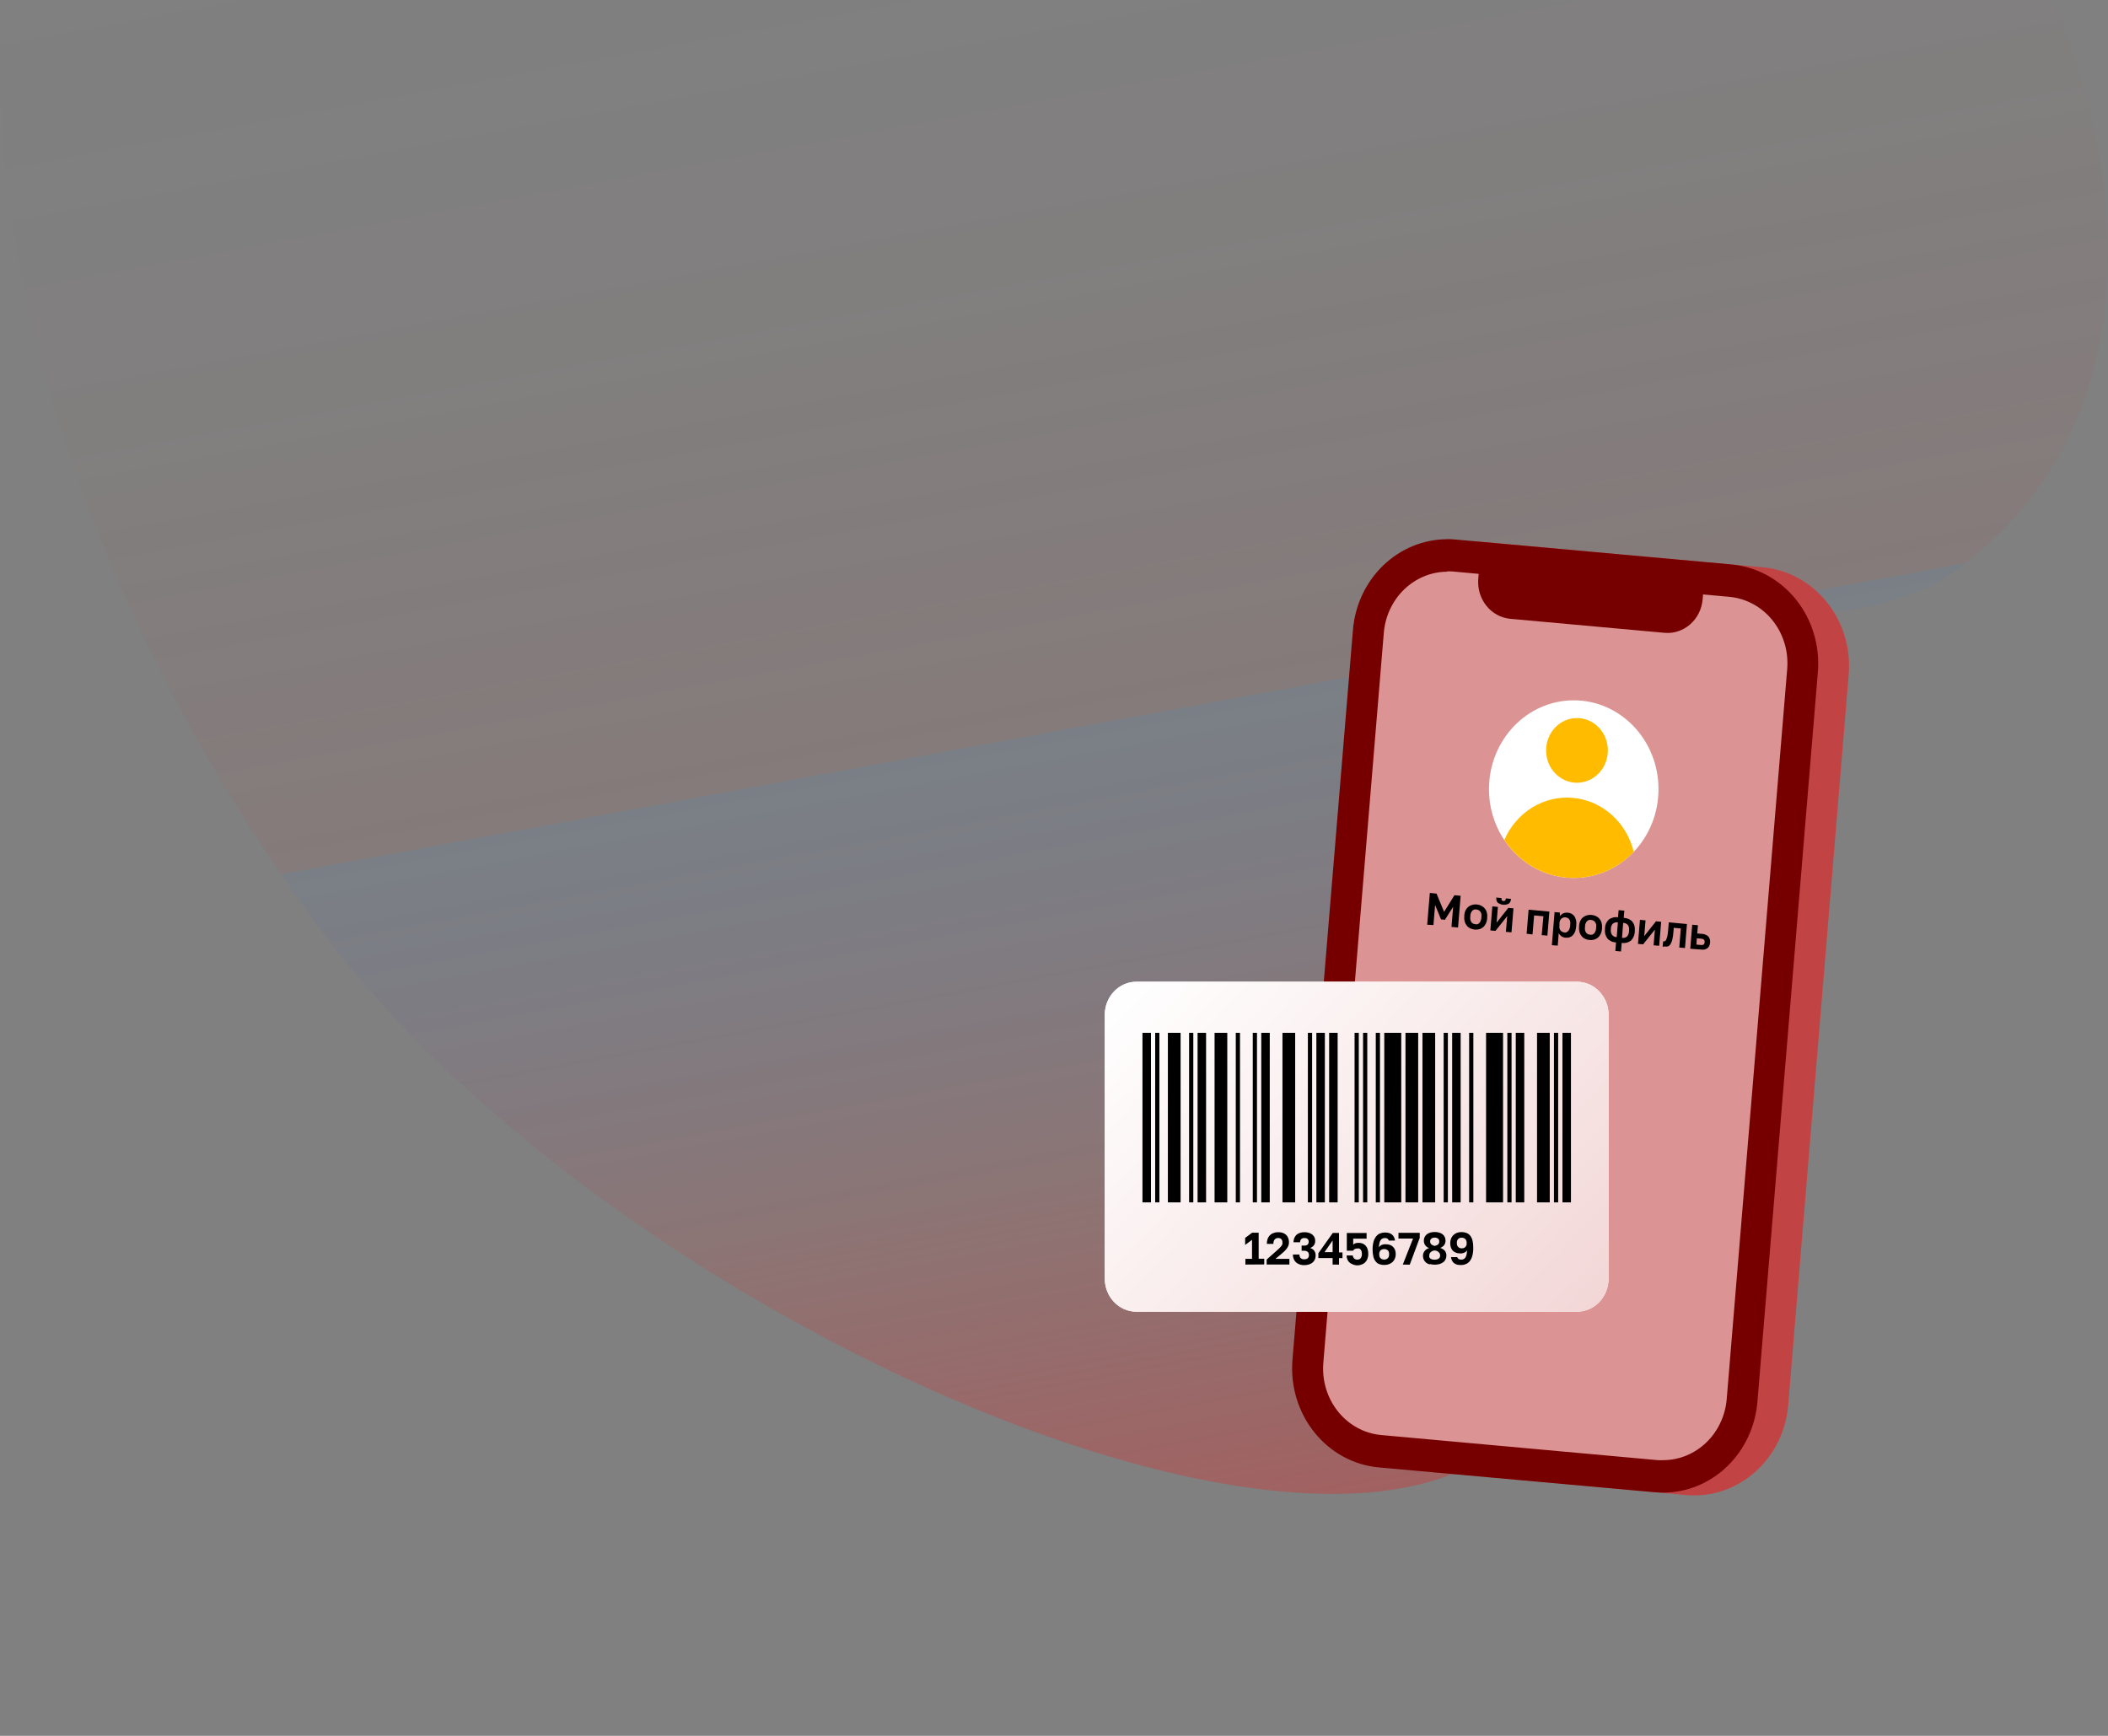 <svg width="340" height="280" viewBox="0 0 340 280" fill="none" xmlns="http://www.w3.org/2000/svg">
<rect x="0" y="0" width="340" height="280" fill="#808080" stroke="none"/>
<g clip-path="url(#clip0_609:41)">
<path fill-rule="evenodd" clip-rule="evenodd" d="M331.116 0.041C331.116 0.041 358.696 58.154 316.666 91.184C284.112 116.762 209.961 62.283 248.071 188.892C278.251 289.201 107.827 227.259 50.727 148.636C-8.531 67.093 0.492 0 0.492 0L331.116 0.041Z" fill="url(#paint0_linear_609:41)"/>
<path d="M223.149 101.982L213.392 219.797C212.664 228.59 218.876 236.336 227.267 237.099L271.909 241.159C280.3 241.922 287.692 235.413 288.42 226.62L298.177 108.806C298.905 100.013 292.694 92.267 284.303 91.504L239.661 87.444C231.27 86.68 223.877 93.19 223.149 101.982Z" fill="#C24343"/>
<path fill-rule="evenodd" clip-rule="evenodd" d="M268.239 238.149C267.872 238.152 267.505 238.135 267.139 238.097L222.499 234.041C219.14 233.717 216.039 232.013 213.873 229.302C211.708 226.591 210.653 223.092 210.939 219.57L220.699 101.763C220.992 98.439 222.455 95.348 224.802 93.092C227.149 90.835 230.214 89.574 233.399 89.555C233.759 89.555 234.129 89.555 234.499 89.555L279.139 93.61C282.506 93.924 285.617 95.624 287.791 98.336C289.965 101.048 291.025 104.552 290.739 108.082L280.939 225.941C280.649 229.266 279.187 232.358 276.839 234.615C274.491 236.872 271.425 238.132 268.239 238.149Z" fill="#DB9393"/>
<path d="M233.359 92.176C233.652 92.16 233.946 92.16 234.239 92.176L278.939 96.273C281.646 96.523 284.147 97.889 285.895 100.069C287.642 102.25 288.492 105.068 288.259 107.905L278.499 225.722C278.263 228.394 277.087 230.878 275.2 232.691C273.313 234.504 270.849 235.516 268.289 235.531C267.996 235.546 267.702 235.546 267.409 235.531L222.759 231.475C220.053 231.225 217.551 229.86 215.804 227.679C214.057 225.498 213.206 222.68 213.439 219.843L223.199 102.026C223.435 99.355 224.611 96.871 226.498 95.058C228.386 93.245 230.849 92.232 233.409 92.218L233.359 92.176ZM233.409 86.978C229.596 86.988 225.925 88.491 223.114 91.192C220.304 93.892 218.558 97.596 218.219 101.575L208.459 219.393C208.123 223.611 209.393 227.798 211.992 231.039C214.59 234.28 218.306 236.313 222.329 236.694L266.939 240.707C267.386 240.749 267.826 240.77 268.259 240.77C272.072 240.76 275.744 239.257 278.554 236.557C281.364 233.856 283.11 230.153 283.449 226.173L293.209 108.355C293.545 104.137 292.275 99.951 289.677 96.709C287.079 93.468 283.362 91.435 279.339 91.054L234.679 87.02C234.226 86.978 233.786 86.957 233.359 86.957L233.409 86.978Z" fill="#760000"/>
<path fill-rule="evenodd" clip-rule="evenodd" d="M275.029 91.724L274.619 96.681C274.484 98.246 273.764 99.692 272.616 100.703C271.467 101.714 269.984 102.208 268.489 102.077L243.579 99.814C242.085 99.673 240.705 98.918 239.741 97.715C238.776 96.511 238.304 94.957 238.429 93.39L238.839 88.434" fill="#760000"/>
<path d="M253.829 141.615C261.379 141.615 267.499 135.201 267.499 127.29C267.499 119.378 261.379 112.965 253.829 112.965C246.28 112.965 240.159 119.378 240.159 127.29C240.159 135.201 246.28 141.615 253.829 141.615Z" fill="white"/>
<path fill-rule="evenodd" clip-rule="evenodd" d="M253.709 128.696C251.418 128.488 249.121 129.031 247.137 130.249C245.152 131.467 243.577 133.301 242.629 135.497C243.773 137.214 245.263 138.647 246.994 139.696C248.724 140.744 250.653 141.382 252.644 141.563C254.635 141.745 256.64 141.467 258.518 140.748C260.395 140.03 262.099 138.888 263.509 137.404C262.938 135.067 261.688 132.975 259.932 131.415C258.177 129.855 256.002 128.905 253.709 128.696Z" fill="#FFBB00"/>
<path d="M254.349 126.261C257.1 126.261 259.329 123.925 259.329 121.043C259.329 118.161 257.1 115.824 254.349 115.824C251.599 115.824 249.369 118.161 249.369 121.043C249.369 123.925 251.599 126.261 254.349 126.261Z" fill="#FFBB00"/>
<path d="M230.189 149.159L230.619 144.035L231.699 144.14L232.919 147.085L234.589 144.402L235.589 144.496L235.169 149.61L234.109 149.516L234.379 146.267L233.049 148.363L232.419 148.3L231.469 145.974L231.199 149.222L230.189 149.159Z" fill="black"/>
<path d="M237.159 149.758C236.946 149.662 236.755 149.519 236.599 149.339C236.441 149.146 236.321 148.921 236.249 148.679C236.169 148.39 236.145 148.087 236.179 147.788V147.641C236.195 147.357 236.267 147.078 236.389 146.824C236.5 146.604 236.653 146.412 236.839 146.258C237.028 146.12 237.237 146.017 237.459 145.954C237.694 145.891 237.938 145.869 238.179 145.891C238.422 145.909 238.659 145.973 238.879 146.08C239.092 146.176 239.283 146.319 239.439 146.499C239.603 146.675 239.723 146.891 239.789 147.128C239.873 147.401 239.9 147.691 239.869 147.976V148.123C239.85 148.422 239.775 148.714 239.649 148.982C239.541 149.21 239.388 149.41 239.199 149.569C239.02 149.725 238.807 149.833 238.579 149.884C238.344 149.947 238.101 149.968 237.859 149.947C237.619 149.919 237.383 149.855 237.159 149.758ZM238.299 149.087C238.412 149.045 238.515 148.977 238.599 148.888C238.694 148.785 238.769 148.664 238.819 148.532C238.88 148.375 238.917 148.208 238.929 148.039V147.893C238.961 147.737 238.961 147.577 238.929 147.421C238.901 147.289 238.846 147.164 238.769 147.054C238.696 146.955 238.604 146.873 238.499 146.813C238.39 146.756 238.271 146.721 238.149 146.708C238.027 146.682 237.901 146.682 237.779 146.708C237.665 146.748 237.559 146.812 237.469 146.897C237.378 146.989 237.306 147.099 237.259 147.222C237.195 147.367 237.157 147.523 237.149 147.683V147.83C237.123 148 237.123 148.173 237.149 148.343C237.18 148.481 237.235 148.613 237.309 148.731C237.377 148.835 237.47 148.918 237.579 148.972C237.691 149.033 237.813 149.069 237.939 149.077C238.057 149.105 238.18 149.109 238.299 149.087Z" fill="black"/>
<path d="M240.379 150.08L240.699 146.203L241.599 146.286L241.389 148.822L243.279 146.444L244.109 146.517L243.789 150.394L242.889 150.31L243.099 147.774L241.209 150.153L240.379 150.08ZM241.549 145.584C241.463 145.472 241.4 145.343 241.364 145.204C241.328 145.065 241.32 144.92 241.339 144.777L242.169 144.851C242.151 144.977 242.172 145.105 242.229 145.217C242.261 145.257 242.301 145.289 242.346 145.31C242.391 145.332 242.44 145.343 242.489 145.343C242.539 145.353 242.59 145.35 242.639 145.335C242.687 145.321 242.732 145.295 242.769 145.259C242.843 145.161 242.882 145.039 242.879 144.914L243.709 144.997C243.705 145.141 243.672 145.282 243.614 145.412C243.556 145.541 243.472 145.657 243.369 145.752C243.081 145.905 242.758 145.97 242.436 145.94C242.115 145.911 241.807 145.787 241.549 145.584Z" fill="black"/>
<path d="M246.229 150.616L246.549 146.738L249.899 147.042L249.579 150.919L248.659 150.836L248.939 147.797L247.439 147.66L247.179 150.731L246.229 150.616Z" fill="black"/>
<path d="M250.299 152.459L250.739 147.125L251.589 147.198V147.785C251.72 147.599 251.892 147.448 252.089 147.345C252.328 147.237 252.59 147.194 252.849 147.219C253.06 147.226 253.267 147.281 253.455 147.38C253.644 147.48 253.809 147.622 253.939 147.796C254.205 148.231 254.308 148.753 254.229 149.263V149.409C254.207 149.703 254.146 149.992 254.049 150.269C253.963 150.491 253.837 150.693 253.679 150.866C253.526 151.012 253.346 151.123 253.149 151.191C252.938 151.255 252.718 151.276 252.499 151.254C252.272 151.238 252.052 151.161 251.862 151.031C251.671 150.901 251.515 150.721 251.409 150.51L251.249 152.532L250.299 152.459ZM252.659 150.363C252.766 150.315 252.864 150.248 252.949 150.164C253.038 150.06 253.106 149.939 253.149 149.808C253.211 149.647 253.249 149.477 253.259 149.305V149.158C253.285 148.998 253.285 148.835 253.259 148.676C253.237 148.545 253.19 148.42 253.119 148.309C253.05 148.213 252.961 148.134 252.859 148.079C252.639 147.964 252.386 147.937 252.149 148.005C252.04 148.04 251.938 148.097 251.849 148.173C251.758 148.25 251.683 148.346 251.629 148.456C251.574 148.581 251.54 148.716 251.529 148.854V149.294C251.504 149.44 251.504 149.589 251.529 149.734C251.56 149.856 251.615 149.971 251.689 150.07C251.763 150.169 251.859 150.248 251.969 150.3C252.077 150.363 252.196 150.399 252.319 150.405C252.432 150.426 252.548 150.423 252.659 150.394V150.363Z" fill="black"/>
<path d="M255.669 151.445C255.455 151.346 255.264 151.2 255.109 151.016C254.95 150.824 254.831 150.599 254.759 150.356C254.683 150.069 254.659 149.771 254.689 149.475V149.329C254.707 149.04 254.782 148.758 254.909 148.501C255.014 148.28 255.168 148.09 255.359 147.945C255.544 147.801 255.755 147.697 255.979 147.641C256.214 147.578 256.458 147.557 256.699 147.579C256.941 147.598 257.178 147.662 257.399 147.767C257.612 147.859 257.803 147.998 257.959 148.176C258.12 148.359 258.239 148.577 258.309 148.815C258.389 149.09 258.416 149.378 258.389 149.664V149.811C258.369 150.109 258.294 150.401 258.169 150.67C258.062 150.893 257.91 151.089 257.724 151.245C257.537 151.4 257.321 151.512 257.089 151.571C256.854 151.631 256.61 151.649 256.369 151.624C256.128 151.603 255.892 151.543 255.669 151.445ZM256.809 150.764C256.924 150.731 257.028 150.666 257.109 150.576C257.204 150.473 257.279 150.352 257.329 150.219C257.395 150.06 257.432 149.89 257.439 149.716V149.57C257.46 149.413 257.46 149.255 257.439 149.098C257.407 148.968 257.349 148.847 257.269 148.742C257.2 148.643 257.111 148.561 257.009 148.501C256.896 148.444 256.774 148.409 256.649 148.396C256.527 148.37 256.401 148.37 256.279 148.396C256.166 148.432 256.063 148.496 255.979 148.585C255.885 148.675 255.81 148.786 255.759 148.909C255.698 149.056 255.661 149.211 255.649 149.371V149.517C255.618 149.687 255.618 149.861 255.649 150.031C255.677 150.17 255.731 150.302 255.809 150.418C255.878 150.517 255.967 150.599 256.069 150.659C256.181 150.721 256.303 150.757 256.429 150.764C256.555 150.792 256.684 150.792 256.809 150.764Z" fill="black"/>
<path d="M260.539 153.394L260.649 152.01C260.387 152.009 260.127 151.952 259.886 151.842C259.646 151.732 259.429 151.573 259.249 151.372C259.091 151.159 258.976 150.913 258.91 150.652C258.845 150.391 258.831 150.119 258.869 149.852V149.706C258.872 149.445 258.928 149.187 259.034 148.951C259.139 148.714 259.291 148.504 259.479 148.333C259.91 148.009 260.446 147.876 260.969 147.965L261.069 146.812L261.989 146.896L261.889 148.049C262.174 148.071 262.454 148.139 262.719 148.249C262.937 148.347 263.132 148.492 263.289 148.678C263.441 148.864 263.554 149.083 263.619 149.318C263.682 149.589 263.702 149.868 263.679 150.146V150.293C263.656 150.839 263.43 151.354 263.049 151.728C262.621 152.05 262.089 152.181 261.569 152.094L261.449 153.478L260.539 153.394ZM260.949 148.784C260.806 148.758 260.66 148.763 260.518 148.799C260.377 148.835 260.245 148.901 260.129 148.993C259.933 149.207 259.822 149.492 259.819 149.79V149.894C259.791 150.05 259.792 150.209 259.823 150.364C259.854 150.519 259.914 150.665 259.999 150.796C260.093 150.911 260.21 151.003 260.341 151.066C260.472 151.13 260.615 151.161 260.759 151.161L260.949 148.784ZM261.619 151.277C261.761 151.303 261.907 151.298 262.047 151.26C262.187 151.222 262.317 151.153 262.429 151.058C262.629 150.823 262.742 150.522 262.749 150.208V150.062C262.795 149.765 262.731 149.462 262.569 149.213C262.472 149.101 262.353 149.011 262.22 148.952C262.088 148.892 261.944 148.863 261.799 148.867L261.619 151.277Z" fill="black"/>
<path d="M264.189 152.252L264.509 148.375L265.409 148.459L265.199 150.995L267.099 148.606L267.929 148.689L267.609 152.556L266.709 152.483L266.919 149.947L265.019 152.326L264.189 152.252Z" fill="black"/>
<path d="M268.309 152.711H268.169L268.249 151.841H268.349C268.434 151.853 268.52 151.83 268.589 151.778C268.674 151.708 268.737 151.613 268.769 151.506C268.843 151.323 268.9 151.134 268.939 150.94C268.993 150.663 269.029 150.383 269.049 150.102L269.159 148.781L272.089 149.054L271.769 152.921L270.849 152.837L271.099 149.766L269.959 149.661L269.909 150.322C269.882 150.738 269.822 151.152 269.729 151.558C269.671 151.822 269.569 152.074 269.429 152.302C269.334 152.465 269.19 152.59 269.019 152.659C268.841 152.697 268.657 152.697 268.479 152.659L268.309 152.711Z" fill="black"/>
<path d="M272.619 153.037L272.939 149.16L273.859 149.244L273.749 150.575L274.539 150.638C274.908 150.657 275.26 150.805 275.539 151.057C275.653 151.191 275.736 151.35 275.785 151.522C275.833 151.694 275.845 151.875 275.819 152.052C275.803 152.23 275.759 152.403 275.689 152.566C275.622 152.714 275.523 152.843 275.399 152.943C275.256 153.045 275.097 153.12 274.929 153.163C274.714 153.196 274.495 153.196 274.279 153.163L272.619 153.037ZM273.619 152.367L274.309 152.43C274.477 152.461 274.65 152.431 274.799 152.346C274.887 152.249 274.937 152.122 274.939 151.99C274.95 151.917 274.946 151.843 274.927 151.772C274.908 151.702 274.875 151.636 274.829 151.581C274.697 151.468 274.53 151.409 274.359 151.413L273.679 151.35L273.619 152.367Z" fill="black"/>
<path d="M254.349 158.359H183.289C180.473 158.359 178.189 160.752 178.189 163.704V206.239C178.189 209.19 180.473 211.583 183.289 211.583H254.349C257.166 211.583 259.449 209.19 259.449 206.239V163.704C259.449 160.752 257.166 158.359 254.349 158.359Z" fill="white"/>
<path d="M254.349 158.359H183.289C180.473 158.359 178.189 160.752 178.189 163.704V206.239C178.189 209.19 180.473 211.583 183.289 211.583H254.349C257.166 211.583 259.449 209.19 259.449 206.239V163.704C259.449 160.752 257.166 158.359 254.349 158.359Z" fill="url(#paint1_linear_609:41)"/>
<path d="M185.639 166.598H184.269V193.948H185.639V166.598Z" fill="black"/>
<path d="M186.999 166.598H186.319V193.948H186.999V166.598Z" fill="black"/>
<path d="M190.419 166.598H188.369V193.948H190.419V166.598Z" fill="black"/>
<path d="M192.469 166.598H191.789V193.948H192.469V166.598Z" fill="black"/>
<path d="M194.529 166.598H193.159V193.948H194.529V166.598Z" fill="black"/>
<path d="M197.949 166.598H195.899V193.948H197.949V166.598Z" fill="black"/>
<path d="M199.999 166.598H199.319V193.948H199.999V166.598Z" fill="black"/>
<path d="M202.739 166.598H202.059V193.948H202.739V166.598Z" fill="black"/>
<path d="M204.799 166.598H203.429V193.948H204.799V166.598Z" fill="black"/>
<path d="M208.899 166.598H206.849V193.948H208.899V166.598Z" fill="black"/>
<path d="M211.629 166.598H210.949V193.948H211.629V166.598Z" fill="black"/>
<path d="M213.689 166.598H212.319V193.948H213.689V166.598Z" fill="black"/>
<path d="M215.749 166.598H214.379V193.948H215.749V166.598Z" fill="black"/>
<path d="M219.159 166.598H218.479V193.948H219.159V166.598Z" fill="black"/>
<path d="M220.529 166.598H219.849V193.948H220.529V166.598Z" fill="black"/>
<path d="M222.579 166.598H221.899V193.948H222.579V166.598Z" fill="black"/>
<path d="M226.009 166.598H223.269V193.948H226.009V166.598Z" fill="black"/>
<path d="M228.739 166.598H226.689V193.948H228.739V166.598Z" fill="black"/>
<path d="M231.479 166.598H229.429V193.948H231.479V166.598Z" fill="black"/>
<path d="M233.529 166.598H232.849V193.948H233.529V166.598Z" fill="black"/>
<path d="M235.589 166.598H234.219V193.948H235.589V166.598Z" fill="black"/>
<path d="M237.639 166.598H236.959V193.948H237.639V166.598Z" fill="black"/>
<path d="M242.429 166.598H239.689V193.948H242.429V166.598Z" fill="black"/>
<path d="M243.799 166.598H243.119V193.948H243.799V166.598Z" fill="black"/>
<path d="M245.849 166.598H244.479V193.948H245.849V166.598Z" fill="black"/>
<path d="M249.959 166.598H247.909V193.948H249.959V166.598Z" fill="black"/>
<path d="M251.319 166.598H250.639V193.948H251.319V166.598Z" fill="black"/>
<path d="M253.379 166.598H252.009V193.948H253.379V166.598Z" fill="black"/>
<path d="M200.869 203.979V203.056H201.939V199.986L200.829 200.814V199.682L201.949 198.844H203.009V203.035H203.909V203.958L200.869 203.979Z" fill="black"/>
<path d="M204.299 203.977V203.17L206.039 201.63C206.189 201.493 206.319 201.378 206.429 201.263C206.525 201.17 206.612 201.068 206.689 200.959C206.754 200.874 206.805 200.779 206.839 200.676C206.855 200.579 206.855 200.48 206.839 200.383C206.846 200.198 206.785 200.018 206.669 199.88C206.534 199.756 206.359 199.692 206.179 199.701C206.071 199.693 205.962 199.71 205.861 199.75C205.759 199.789 205.666 199.852 205.589 199.932C205.442 200.136 205.371 200.389 205.389 200.645H204.329C204.325 200.377 204.366 200.111 204.449 199.859C204.523 199.633 204.647 199.428 204.809 199.261C204.976 199.097 205.173 198.972 205.389 198.895C205.642 198.798 205.91 198.752 206.179 198.758C206.434 198.754 206.687 198.793 206.929 198.874C207.129 198.951 207.313 199.068 207.469 199.219C207.613 199.362 207.722 199.538 207.789 199.733C207.863 199.941 207.901 200.161 207.899 200.383C207.899 200.554 207.872 200.724 207.819 200.886C207.757 201.049 207.677 201.204 207.579 201.347C207.474 201.502 207.353 201.646 207.219 201.776L206.769 202.185L205.719 203.055H207.969V203.977H204.299Z" fill="black"/>
<path d="M209.569 203.935C209.359 203.863 209.164 203.745 208.999 203.589C208.845 203.437 208.726 203.251 208.649 203.044C208.568 202.828 208.527 202.596 208.529 202.363H209.589C209.581 202.466 209.594 202.57 209.627 202.667C209.659 202.765 209.712 202.854 209.779 202.929C209.861 203.004 209.957 203.06 210.06 203.094C210.163 203.128 210.272 203.14 210.379 203.128C210.581 203.142 210.78 203.079 210.939 202.95C211 202.883 211.048 202.804 211.079 202.718C211.11 202.631 211.124 202.539 211.119 202.447C211.125 202.355 211.112 202.262 211.081 202.175C211.05 202.088 211.002 202.01 210.939 201.944C210.773 201.804 210.562 201.737 210.349 201.755H209.939V200.917H210.379C210.568 200.934 210.757 200.878 210.909 200.76C210.967 200.697 211.011 200.623 211.041 200.542C211.07 200.461 211.083 200.375 211.079 200.288C211.082 200.208 211.069 200.128 211.039 200.054C211.01 199.98 210.966 199.913 210.909 199.859C210.767 199.743 210.589 199.688 210.409 199.701C210.313 199.69 210.214 199.7 210.122 199.731C210.029 199.761 209.943 199.812 209.869 199.88C209.807 199.945 209.759 200.024 209.728 200.111C209.696 200.197 209.683 200.29 209.689 200.383H208.629C208.627 200.156 208.668 199.932 208.749 199.722C208.826 199.524 208.942 199.346 209.089 199.198C209.25 199.052 209.437 198.941 209.639 198.874C209.879 198.795 210.129 198.756 210.379 198.758C210.633 198.753 210.886 198.788 211.129 198.863C211.329 198.924 211.515 199.024 211.679 199.157C211.822 199.275 211.938 199.426 212.019 199.597C212.097 199.774 212.134 199.968 212.129 200.163C212.138 200.423 212.06 200.678 211.909 200.886C211.75 201.085 211.538 201.231 211.299 201.305C211.56 201.372 211.794 201.522 211.969 201.734C212.134 201.971 212.215 202.26 212.199 202.552C212.201 202.761 212.16 202.968 212.079 203.16C211.991 203.344 211.869 203.508 211.719 203.642C211.548 203.785 211.351 203.892 211.139 203.956C210.893 204.035 210.637 204.074 210.379 204.071C210.104 204.082 209.828 204.036 209.569 203.935Z" fill="black"/>
<path d="M214.939 203.978V202.93H212.639V202.155L214.969 198.875H215.969V202.019H216.529V202.941H215.969V203.989L214.939 203.978ZM213.629 201.977H214.939V200.091L213.629 201.977Z" fill="black"/>
<path d="M218.149 203.934C217.95 203.861 217.766 203.747 217.609 203.598C217.474 203.459 217.368 203.291 217.299 203.106C217.232 202.914 217.195 202.713 217.189 202.509H218.189C218.201 202.693 218.28 202.865 218.409 202.991C218.476 203.056 218.555 203.106 218.641 203.138C218.727 203.171 218.818 203.185 218.909 203.179C219.016 203.188 219.123 203.171 219.221 203.129C219.32 203.087 219.409 203.022 219.479 202.938C219.611 202.731 219.674 202.484 219.659 202.236C219.663 202.094 219.643 201.952 219.599 201.817C219.569 201.713 219.514 201.62 219.439 201.545C219.374 201.471 219.291 201.417 219.199 201.387C219.103 201.371 219.005 201.371 218.909 201.387C218.767 201.383 218.627 201.415 218.499 201.482C218.39 201.543 218.297 201.634 218.229 201.744H217.229V198.883H220.419V199.805H218.259V200.769C218.363 200.662 218.49 200.583 218.629 200.539C218.786 200.494 218.947 200.473 219.109 200.476C219.33 200.471 219.55 200.507 219.759 200.58C219.948 200.657 220.118 200.775 220.259 200.926C220.406 201.083 220.515 201.273 220.579 201.482C220.659 201.735 220.697 202.001 220.689 202.268C220.696 202.526 220.651 202.782 220.559 203.022C220.486 203.245 220.362 203.446 220.199 203.609C220.036 203.777 219.837 203.902 219.619 203.976C219.38 204.071 219.125 204.117 218.869 204.112C218.621 204.098 218.377 204.038 218.149 203.934Z" fill="black"/>
<path d="M222.499 203.923C222.265 203.841 222.057 203.692 221.899 203.493C221.72 203.271 221.59 203.01 221.519 202.728C221.434 202.386 221.39 202.034 221.389 201.68V201.534C221.38 201.112 221.431 200.692 221.539 200.287C221.622 199.976 221.765 199.687 221.959 199.438C222.126 199.222 222.343 199.056 222.589 198.956C222.846 198.857 223.117 198.807 223.389 198.809C223.595 198.805 223.8 198.83 223.999 198.882C224.172 198.927 224.335 199.005 224.479 199.113C224.618 199.22 224.734 199.355 224.819 199.511C224.915 199.697 224.976 199.899 224.999 200.108H223.999C223.966 199.982 223.892 199.871 223.789 199.794C223.666 199.728 223.528 199.695 223.389 199.7C223.256 199.697 223.123 199.722 222.999 199.773C222.879 199.821 222.775 199.905 222.699 200.014C222.608 200.154 222.54 200.31 222.499 200.475C222.444 200.716 222.414 200.962 222.409 201.209C222.472 201.115 222.546 201.031 222.629 200.957C222.715 200.887 222.809 200.831 222.909 200.79C223.013 200.751 223.12 200.723 223.229 200.706C223.339 200.695 223.45 200.695 223.559 200.706C223.784 200.703 224.008 200.742 224.219 200.821C224.402 200.893 224.569 201.003 224.709 201.146C224.848 201.287 224.954 201.459 225.019 201.649C225.091 201.868 225.124 202.099 225.119 202.33V202.288C225.125 202.533 225.08 202.775 224.989 203.001C224.905 203.211 224.779 203.4 224.619 203.556C224.454 203.705 224.264 203.822 224.059 203.902C223.83 203.996 223.586 204.043 223.339 204.038C223.055 204.054 222.77 204.015 222.499 203.923ZM223.839 202.959C223.912 202.88 223.969 202.786 224.005 202.683C224.041 202.581 224.056 202.471 224.049 202.361V202.288C224.056 202.177 224.04 202.066 224.004 201.962C223.968 201.857 223.912 201.761 223.839 201.68C223.669 201.552 223.464 201.482 223.254 201.482C223.044 201.482 222.84 201.552 222.669 201.68C222.597 201.761 222.541 201.857 222.505 201.962C222.469 202.066 222.453 202.177 222.459 202.288V202.361C222.453 202.471 222.468 202.581 222.504 202.683C222.54 202.786 222.597 202.88 222.669 202.959C222.834 203.101 223.041 203.179 223.254 203.179C223.468 203.179 223.675 203.101 223.839 202.959Z" fill="black"/>
<path d="M226.259 203.977L227.909 199.785H225.559V198.863H228.989V199.67L227.379 203.998L226.259 203.977Z" fill="black"/>
<path d="M230.609 203.967C230.394 203.904 230.19 203.801 230.009 203.663C229.851 203.535 229.725 203.37 229.639 203.181C229.554 202.991 229.51 202.783 229.509 202.573C229.508 202.294 229.6 202.023 229.769 201.808C229.956 201.563 230.217 201.393 230.509 201.326C230.389 201.284 230.274 201.224 230.169 201.148C230.066 201.081 229.975 200.996 229.899 200.896C229.82 200.797 229.759 200.683 229.719 200.561C229.676 200.433 229.652 200.299 229.649 200.163C229.643 199.963 229.682 199.764 229.761 199.582C229.841 199.4 229.96 199.24 230.109 199.115C230.272 198.982 230.459 198.885 230.659 198.832C230.899 198.757 231.149 198.722 231.399 198.727C231.653 198.722 231.906 198.757 232.149 198.832C232.35 198.885 232.537 198.982 232.699 199.115C232.845 199.235 232.961 199.389 233.039 199.565C233.113 199.744 233.151 199.937 233.149 200.131C233.155 200.393 233.074 200.648 232.919 200.854C232.749 201.056 232.532 201.207 232.289 201.295C232.575 201.373 232.835 201.533 233.039 201.756C233.212 201.977 233.301 202.256 233.289 202.542C233.29 202.744 233.246 202.944 233.161 203.125C233.076 203.307 232.952 203.466 232.799 203.589C232.616 203.724 232.414 203.826 232.199 203.893C231.678 204.033 231.131 204.033 230.609 203.893V203.967ZM231.799 203.139C231.896 203.111 231.988 203.064 232.069 203.003C232.139 202.944 232.194 202.869 232.229 202.783C232.261 202.696 232.278 202.603 232.279 202.51C232.281 202.405 232.26 202.301 232.216 202.206C232.173 202.112 232.109 202.029 232.029 201.965C231.858 201.802 231.636 201.712 231.404 201.712C231.173 201.712 230.951 201.802 230.779 201.965C230.698 202.027 230.633 202.11 230.589 202.205C230.545 202.3 230.525 202.405 230.529 202.51C230.514 202.6 230.514 202.692 230.529 202.783C230.568 202.869 230.627 202.945 230.699 203.003C230.781 203.064 230.872 203.111 230.969 203.139C231.093 203.174 231.221 203.191 231.349 203.191C231.501 203.198 231.653 203.18 231.799 203.139ZM231.929 200.75C231.999 200.691 232.054 200.615 232.091 200.53C232.127 200.444 232.144 200.351 232.139 200.257C232.145 200.17 232.131 200.082 232.098 200.002C232.065 199.922 232.014 199.851 231.949 199.796C231.788 199.681 231.594 199.626 231.399 199.639C231.208 199.626 231.017 199.681 230.859 199.796C230.793 199.85 230.742 199.921 230.708 200.001C230.675 200.082 230.662 200.17 230.669 200.257C230.664 200.349 230.681 200.441 230.717 200.525C230.754 200.609 230.81 200.683 230.879 200.739C231.032 200.859 231.211 200.938 231.399 200.97C231.593 200.938 231.777 200.863 231.939 200.75H231.929Z" fill="black"/>
<path d="M235.039 204C234.865 203.953 234.699 203.875 234.549 203.769C234.406 203.664 234.289 203.524 234.209 203.36C234.113 203.179 234.051 202.98 234.029 202.773H235.029C235.073 202.895 235.15 203 235.249 203.077C235.38 203.155 235.529 203.191 235.679 203.182C235.806 203.186 235.933 203.161 236.049 203.109C236.165 203.057 236.265 202.974 236.339 202.868C236.431 202.727 236.499 202.571 236.539 202.407C236.586 202.165 236.613 201.92 236.619 201.673C236.56 201.766 236.49 201.851 236.409 201.925C236.322 201.987 236.228 202.04 236.129 202.082C236.026 202.123 235.919 202.154 235.809 202.176H235.469C235.248 202.183 235.027 202.144 234.819 202.061C234.636 201.994 234.469 201.887 234.329 201.746C234.191 201.602 234.085 201.426 234.019 201.233C233.946 201.018 233.909 200.791 233.909 200.562V200.489C233.907 200.24 233.955 199.994 234.049 199.766C234.133 199.558 234.259 199.372 234.419 199.221C234.583 199.066 234.773 198.945 234.979 198.865C235.211 198.779 235.454 198.736 235.699 198.739C235.978 198.732 236.256 198.778 236.519 198.875C236.752 198.961 236.959 199.109 237.119 199.305C237.293 199.525 237.42 199.783 237.489 200.059C237.584 200.421 237.628 200.795 237.619 201.17V201.317C237.628 201.741 237.577 202.165 237.469 202.574C237.391 202.884 237.251 203.173 237.059 203.423C236.897 203.636 236.683 203.799 236.439 203.895C236.192 204.001 235.927 204.055 235.659 204.052C235.452 204.057 235.244 204.039 235.039 204ZM236.359 201.139C236.431 201.059 236.486 200.965 236.52 200.862C236.555 200.759 236.568 200.65 236.559 200.541V200.468C236.565 200.359 236.549 200.249 236.513 200.147C236.477 200.044 236.421 199.95 236.349 199.871C236.272 199.795 236.18 199.737 236.081 199.699C235.981 199.661 235.875 199.645 235.769 199.651C235.664 199.637 235.556 199.649 235.455 199.686C235.354 199.722 235.263 199.781 235.187 199.86C235.111 199.939 235.053 200.034 235.017 200.139C234.981 200.244 234.968 200.357 234.979 200.468V200.541C234.972 200.651 234.987 200.761 235.023 200.864C235.059 200.967 235.116 201.06 235.189 201.139C235.266 201.216 235.357 201.275 235.457 201.313C235.557 201.351 235.663 201.367 235.769 201.359C235.877 201.366 235.985 201.35 236.086 201.313C236.188 201.275 236.281 201.216 236.359 201.139Z" fill="black"/>
</g>
<defs>
<linearGradient id="paint0_linear_609:41" x1="206.189" y1="243.691" x2="155.857" y2="-28.694" gradientUnits="userSpaceOnUse">
<stop stop-color="#C24343" stop-opacity="0.51"/>
<stop offset="0.21" stop-color="#C24343" stop-opacity="0.19"/>
<stop offset="0.47" stop-color="#4374C2" stop-opacity="0.09"/>
<stop offset="0.47" stop-color="#C24343" stop-opacity="0.085"/>
<stop offset="0.74" stop-color="#C24343" stop-opacity="0.02"/>
<stop offset="0.74" stop-color="#C24343" stop-opacity="0.02"/>
<stop offset="1" stop-color="#C24343" stop-opacity="0"/>
</linearGradient>
<linearGradient id="paint1_linear_609:41" x1="250.339" y1="218.007" x2="184.351" y2="155.025" gradientUnits="userSpaceOnUse">
<stop stop-color="#F3D7D7"/>
<stop offset="1" stop-color="white"/>
</linearGradient>
<clipPath id="clip0_609:41">
<rect width="340" height="280" fill="white"/>
</clipPath>
</defs>
</svg>
